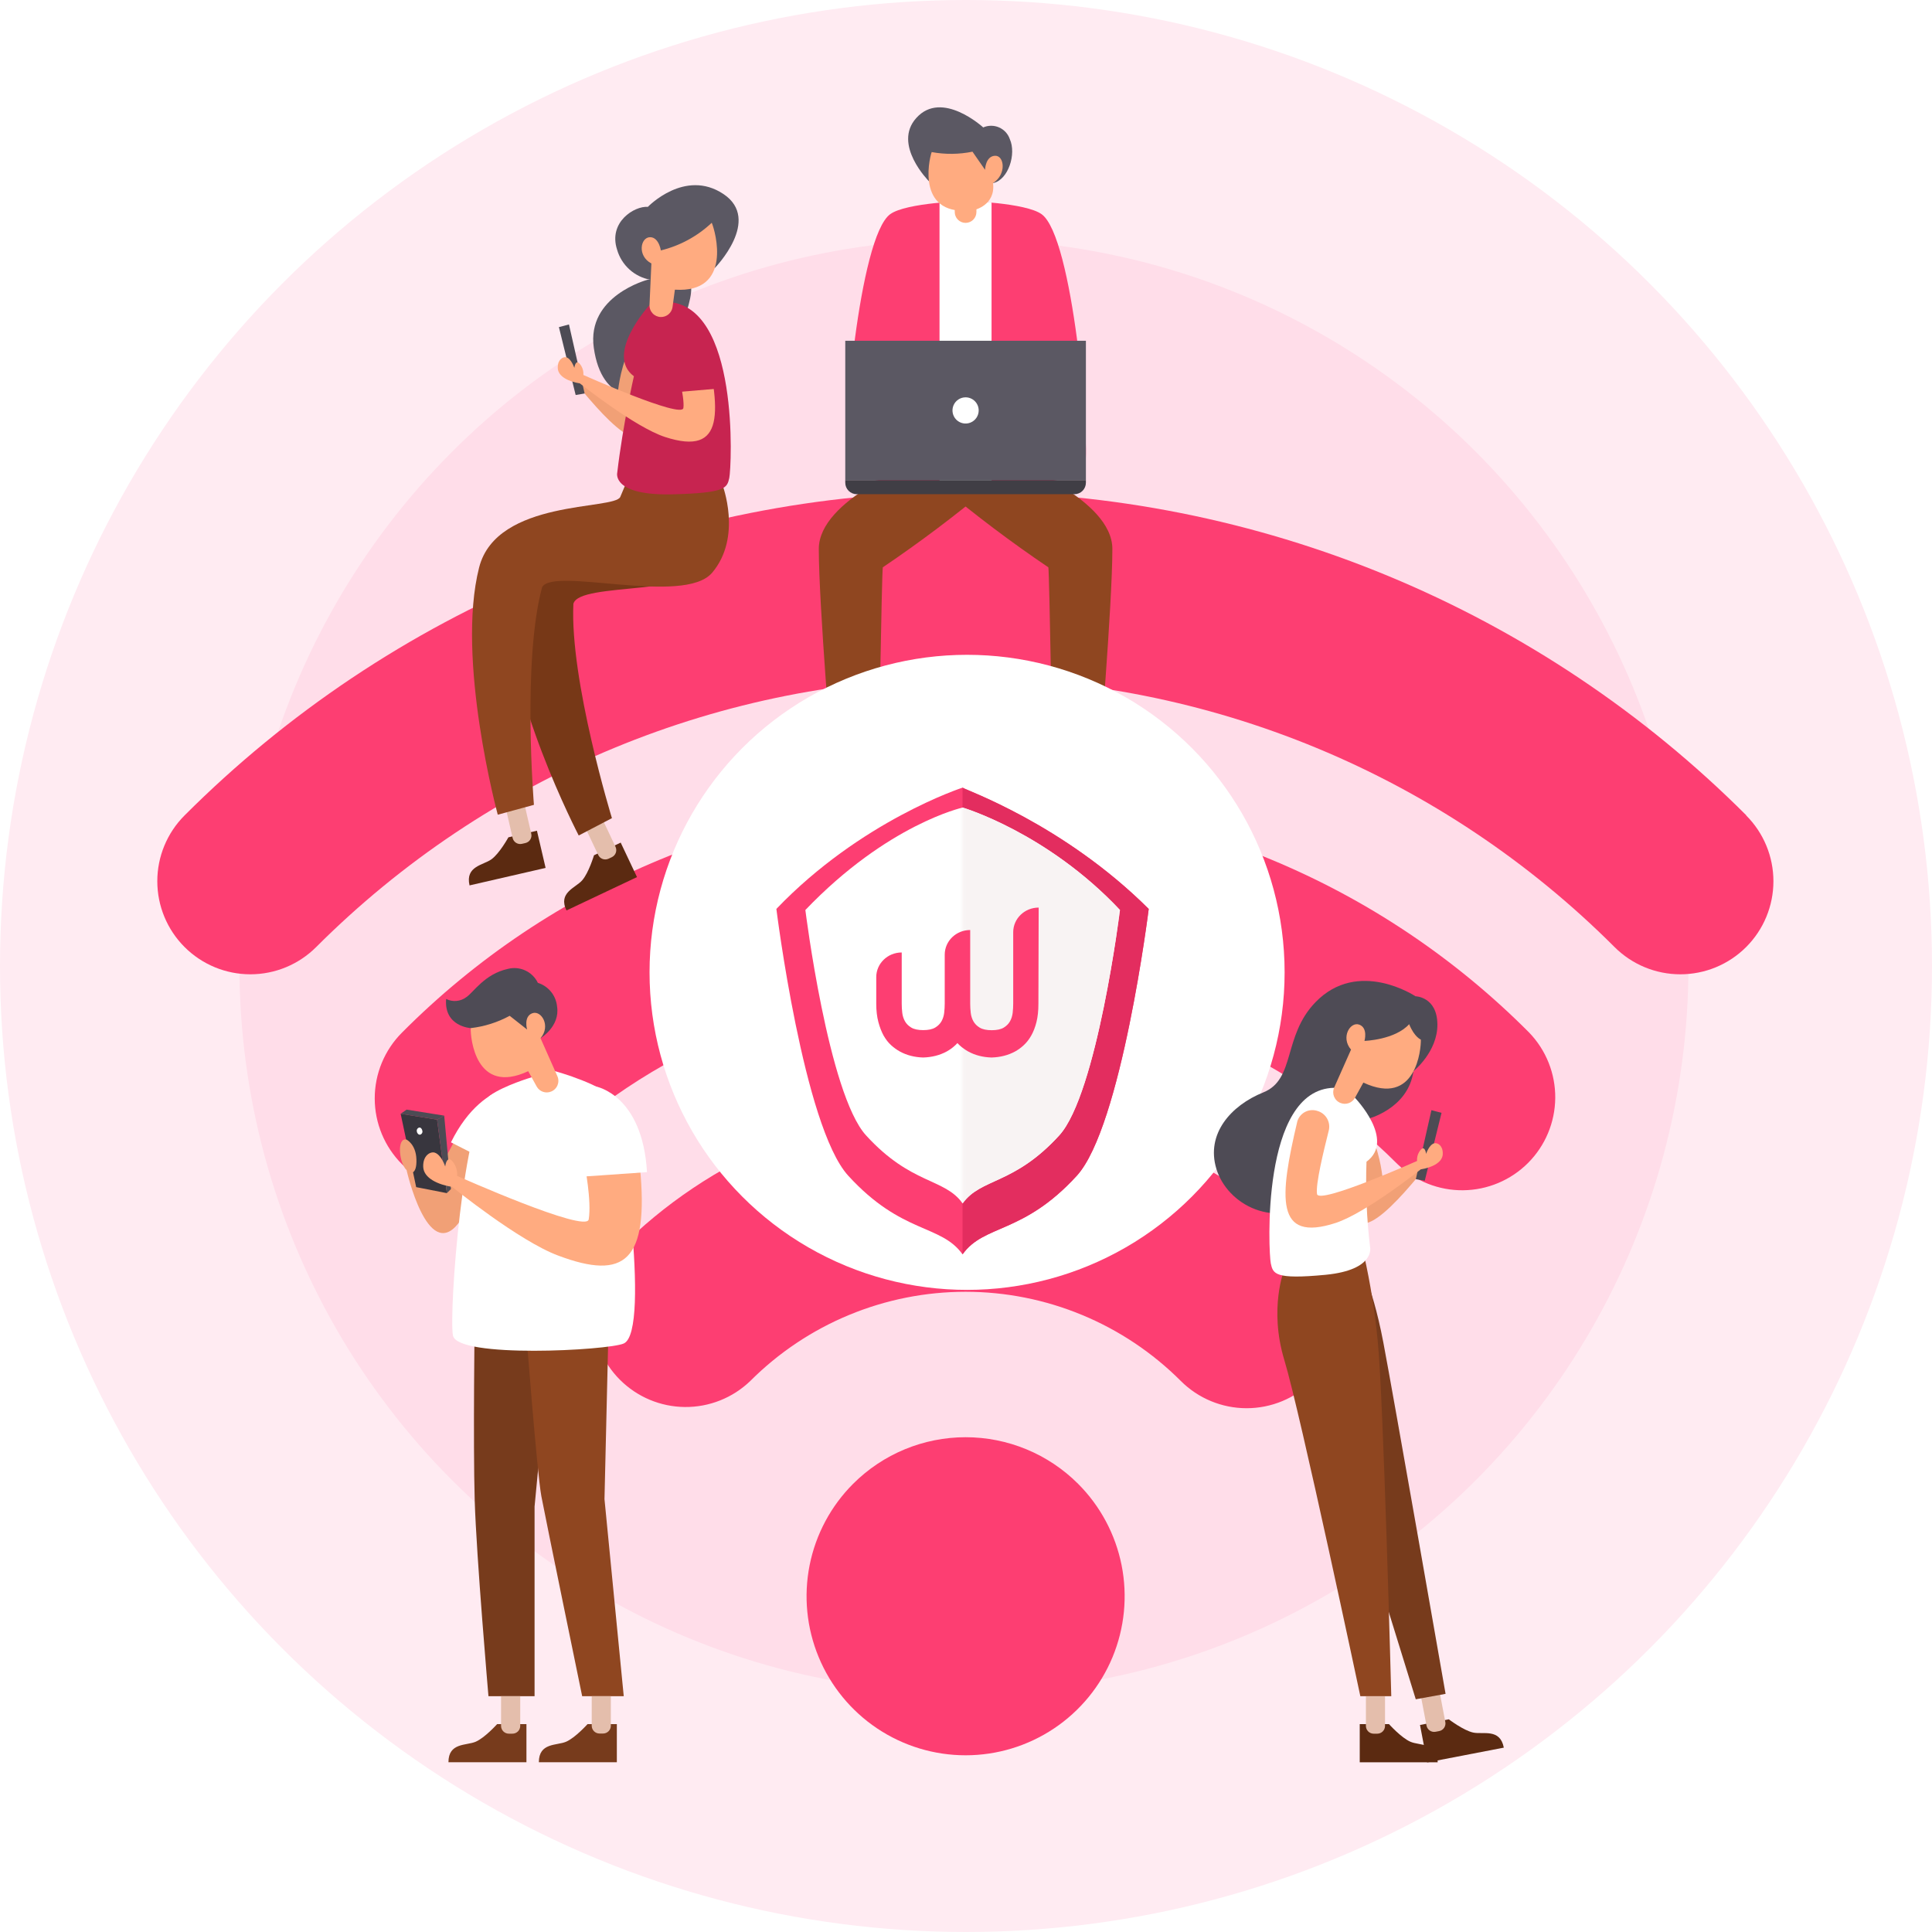 <svg width="468" height="468" viewBox="0 0 468 468" fill="none" xmlns="http://www.w3.org/2000/svg">
<circle r="234" transform="matrix(-1 0 0 1 234 234)" fill="#FFEBF2"/>
<ellipse rx="175.5" ry="176" transform="matrix(-1 0 0 1 233.5 234)" fill="#FFDDE9"/>
<path d="M206.664 359.425C201.276 364.813 197.606 371.678 196.119 379.151C194.633 386.625 195.396 394.371 198.312 401.411C201.228 408.451 206.166 414.468 212.501 418.701C218.837 422.934 226.285 425.194 233.905 425.194C241.525 425.194 248.974 422.934 255.309 418.701C261.645 414.468 266.583 408.451 269.499 401.411C272.415 394.371 273.178 386.625 271.691 379.151C270.204 371.678 266.535 364.813 261.147 359.425C253.92 352.203 244.122 348.146 233.905 348.146C223.689 348.146 213.89 352.203 206.664 359.425Z" fill="#FD3E72"/>
<path d="M233.899 267.822C218.288 267.779 202.822 270.834 188.4 276.81C173.977 282.786 160.883 291.565 149.877 302.637C145.777 306.89 143.51 312.583 143.564 318.49C143.618 324.398 145.989 330.048 150.167 334.225C154.344 338.403 159.994 340.774 165.902 340.828C171.809 340.882 177.502 338.615 181.755 334.515C188.601 327.667 196.73 322.234 205.675 318.528C214.621 314.822 224.21 312.914 233.893 312.914C243.577 312.914 253.165 314.822 262.111 318.528C271.057 322.234 279.185 327.667 286.031 334.515C290.259 338.744 295.993 341.12 301.972 341.122C307.952 341.123 313.687 338.748 317.916 334.521C322.145 330.294 324.521 324.56 324.522 318.58C324.523 312.601 322.149 306.866 317.922 302.637C306.915 291.565 293.821 282.787 279.399 276.811C264.976 270.835 249.511 267.78 233.899 267.822Z" fill="#FD3E72"/>
<path d="M233.899 193.574C208.534 193.507 183.406 198.471 159.972 208.18C136.537 217.888 115.261 232.148 97.375 250.134C93.147 254.363 90.773 260.098 90.774 266.078C90.775 272.057 93.152 277.791 97.381 282.019C101.61 286.246 107.345 288.62 113.324 288.619C119.304 288.618 125.038 286.242 129.265 282.013C157.019 254.263 194.658 238.674 233.905 238.674C273.152 238.674 310.792 254.263 338.545 282.013C342.799 286.113 348.491 288.38 354.399 288.325C360.306 288.271 365.957 285.9 370.134 281.723C374.311 277.546 376.682 271.895 376.736 265.988C376.791 260.08 374.524 254.388 370.424 250.134C352.539 232.147 331.263 217.885 307.828 208.177C284.393 198.468 259.265 193.505 233.899 193.574Z" fill="#FD3E72"/>
<path d="M423.045 197.527C398.207 172.677 368.717 152.964 336.258 139.515C303.8 126.066 269.01 119.144 233.875 119.144C198.741 119.144 163.951 126.066 131.492 139.515C99.034 152.964 69.544 172.677 44.706 197.527C40.478 201.756 38.104 207.491 38.105 213.47C38.106 219.449 40.483 225.184 44.712 229.411C48.941 233.638 54.675 236.013 60.655 236.011C66.635 236.01 72.369 233.634 76.596 229.405C97.246 208.753 121.761 192.371 148.742 181.195C175.723 170.018 204.641 164.265 233.846 164.265C263.05 164.265 291.968 170.018 318.949 181.195C345.93 192.371 370.446 208.753 391.095 229.405C393.188 231.499 395.673 233.16 398.409 234.294C401.144 235.427 404.075 236.011 407.036 236.011C409.997 236.012 412.929 235.429 415.664 234.297C418.4 233.164 420.885 231.504 422.979 229.411C425.073 227.318 426.735 224.833 427.868 222.098C429.002 219.362 429.585 216.431 429.586 213.47C429.586 210.509 429.004 207.577 427.871 204.842C426.739 202.106 425.079 199.621 422.985 197.527H423.045Z" fill="#FD3E72"/>
<path d="M134.946 243.857C135.686 248.631 130.936 251.483 130.936 251.483L118.81 253.632L114.036 249.049C114.036 249.049 107.508 248.691 108.069 241.983C108.842 242.373 109.708 242.539 110.57 242.463C111.433 242.387 112.257 242.072 112.95 241.554C114.752 240.36 117.342 235.944 123.059 234.691C124.47 234.336 125.961 234.479 127.279 235.097C128.597 235.714 129.661 236.768 130.292 238.08C131.552 238.474 132.667 239.234 133.496 240.262C134.324 241.29 134.829 242.542 134.946 243.857Z" fill="#4E4B55"/>
<path d="M109.775 276.977L106.195 283.66L98.497 283.469C98.497 283.469 103.509 305.74 110.969 296.419C115.6 290.654 118.798 278.349 118.798 278.349L113.189 276.702L109.775 276.977Z" fill="#F1A076"/>
<path d="M130.208 262.74C130.208 262.74 117.545 259.923 109.238 276.716L123.799 284.115C128.107 277.241 138.419 264.148 130.208 262.74Z" fill="white"/>
<path d="M105.873 271.215L97.053 269.795L100.812 287.566L108.26 289.022L105.873 271.215Z" fill="#38363E"/>
<path d="M107.603 270.245L109.238 288.028L108.26 289.019L105.873 271.212L107.603 270.245Z" fill="#4D4B54"/>
<path d="M97.053 269.793L98.497 268.791L107.603 270.247L105.873 271.214L97.053 269.793Z" fill="#4D4B54"/>
<path d="M102.304 273.9C102.36 274.096 102.336 274.306 102.237 274.485C102.139 274.664 101.974 274.796 101.779 274.854C101.409 274.914 101.051 274.58 100.979 274.103C100.927 273.906 100.952 273.698 101.05 273.52C101.148 273.342 101.311 273.209 101.504 273.148C101.874 273.052 102.232 273.422 102.304 273.9Z" fill="white"/>
<path d="M120.421 417.641C120.421 417.641 117.461 420.947 115.218 421.914C112.974 422.881 108.63 422.081 108.63 426.879H127.523V417.641H120.421Z" fill="#773B1C"/>
<path d="M114.991 318.175C114.991 318.175 114.585 349.91 114.991 363.457C115.397 377.003 118.321 410.874 118.321 410.874H129.492V364.948L133.944 318.139L114.991 318.175Z" fill="#773B1C"/>
<path d="M127.272 320.194C127.272 320.194 130.065 356.787 131.139 362.456C132.213 368.125 141.021 410.876 141.021 410.876H151.094L146.428 363.136L147.43 320.54C147.43 320.54 141.499 315.325 127.272 320.194Z" fill="#8F4620"/>
<path d="M128.776 260.959C128.776 260.959 122.08 262.952 118.75 265.351C112.222 270.053 108.713 317.865 109.716 323.486C110.718 329.108 147.299 327.126 151.094 325.444C157.861 322.46 150.175 270.197 148.528 266.449C147.001 262.976 134.481 259.479 134.481 259.479L128.776 260.959Z" fill="white"/>
<path d="M127.952 259.48C115.17 265.448 113.941 251.317 114.024 249.049C117.333 248.667 120.537 247.654 123.465 246.065L127.678 249.383C127.678 249.383 126.771 246.244 128.943 245.445C131.115 244.645 133.502 248.524 130.936 251.484L135.018 260.686C135.17 261.028 135.252 261.398 135.258 261.772C135.265 262.147 135.196 262.519 135.056 262.867C134.915 263.214 134.707 263.53 134.442 263.795C134.177 264.06 133.861 264.269 133.514 264.41C132.886 264.673 132.183 264.698 131.539 264.478C130.894 264.258 130.353 263.809 130.017 263.216L127.952 259.48Z" fill="#FFAB80"/>
<path d="M121.376 410.876H126.019V418.037C126.024 418.291 125.977 418.543 125.882 418.778C125.788 419.013 125.646 419.227 125.467 419.407C125.287 419.586 125.074 419.727 124.838 419.822C124.603 419.917 124.351 419.963 124.097 419.958H123.262C122.762 419.958 122.282 419.76 121.928 419.406C121.575 419.053 121.376 418.573 121.376 418.073V410.912V410.876Z" fill="#E4BEAC"/>
<path d="M142.322 417.641C142.322 417.641 139.362 420.947 137.118 421.914C134.875 422.881 130.53 422.081 130.53 426.879H149.423V417.641H142.322Z" fill="#773B1C"/>
<path d="M143.277 410.876H147.967V418.037C147.967 418.537 147.769 419.017 147.415 419.37C147.061 419.724 146.582 419.923 146.082 419.923H145.222C144.722 419.923 144.242 419.724 143.889 419.37C143.535 419.017 143.337 418.537 143.337 418.037V410.876H143.277Z" fill="#E4BEAC"/>
<path d="M141.63 282.251C141.63 282.251 143.348 290.868 142.608 295.38C142.048 298.817 110.73 284.841 110.73 284.841C110.807 283.833 110.574 282.825 110.062 281.953C108.26 279.053 107.842 282.573 107.842 282.573C107.842 282.573 106.947 279.733 105.3 279.208C104.273 278.886 102.411 279.876 102.519 282.657C102.626 285.438 106.195 286.977 109.549 287.515C109.549 287.515 125.732 300.643 135.257 304.164C151.345 310.203 157.229 305.536 155.021 282.752L141.63 282.251Z" fill="#FFAB80"/>
<path d="M144.387 263.204C144.387 263.204 155.63 265.174 156.728 283.935L140.436 285.069C139.183 277.061 136.283 261.295 144.387 263.204Z" fill="white"/>
<path d="M98.485 276.059C98.485 276.059 100.752 277.157 100.872 280.833C100.991 284.509 99.463 284.533 98.485 283.435C96.647 281.74 96.062 275.439 98.485 276.059Z" fill="#F1A076"/>
<path d="M225.02 43.902C225.02 43.902 216.14 35.022 221.964 28.577C228.159 21.655 238.172 30.869 238.172 30.869C238.778 30.602 239.434 30.464 240.096 30.465C240.759 30.465 241.414 30.603 242.02 30.87C242.626 31.137 243.17 31.528 243.617 32.017C244.064 32.505 244.405 33.082 244.617 33.709C246.24 37.29 244.247 43.544 240.607 44.343C236.967 45.143 225.02 43.902 225.02 43.902Z" fill="#5B5863"/>
<path d="M203.823 188.921C203.823 188.921 200.863 192.227 198.619 193.194C196.376 194.161 192.031 193.361 192.031 198.171H210.924V188.921H203.823Z" fill="#5B2A11"/>
<path d="M204.778 182.156H209.421V189.317C209.421 189.564 209.372 189.81 209.277 190.038C209.182 190.267 209.043 190.475 208.868 190.65C208.693 190.825 208.485 190.964 208.257 191.059C208.028 191.154 207.783 191.202 207.535 191.202H206.676C206.428 191.202 206.183 191.154 205.954 191.059C205.725 190.964 205.517 190.825 205.342 190.65C205.167 190.475 205.028 190.267 204.933 190.038C204.839 189.81 204.79 189.564 204.79 189.317V182.156H204.778Z" fill="#E4BEAC"/>
<path d="M263.976 188.921C263.976 188.921 266.935 192.227 269.179 193.194C271.423 194.161 275.767 193.361 275.767 198.171H256.874V188.921H263.976Z" fill="#5B2A11"/>
<path d="M261.123 191.239H260.264C259.764 191.239 259.284 191.041 258.93 190.687C258.577 190.333 258.378 189.854 258.378 189.354V182.193H263.009V189.354C263.009 189.854 262.81 190.333 262.456 190.687C262.103 191.041 261.623 191.239 261.123 191.239Z" fill="#E4BEAC"/>
<path d="M222.454 112.017C222.454 112.017 198.333 120.897 198.345 132.975C198.345 146.545 201.675 185.931 201.675 185.931H212.846C212.846 185.931 213.574 139.169 213.848 137.427C222.816 131.364 231.469 124.847 239.771 117.901L222.454 112.017Z" fill="#8F4620"/>
<path d="M245.345 112.017C245.345 112.017 269.466 120.897 269.454 132.975C269.454 146.545 266.124 185.931 266.124 185.931H254.953C254.953 185.931 254.225 139.169 253.95 137.427C244.982 131.364 236.33 124.847 228.027 117.901L245.345 112.017Z" fill="#8F4620"/>
<path d="M252.315 51.885C248.436 49.092 233.983 48.674 233.983 48.674C233.983 48.674 219.53 49.08 215.651 51.873C208.048 57.351 203.942 106.499 205.124 113.004C205.816 116.835 220.819 117.623 233.983 117.229C247.111 117.623 262.161 116.835 262.854 113.004C264.023 106.511 259.93 57.363 252.315 51.885Z" fill="#FD3E72"/>
<path d="M240.189 49.081C236.752 48.759 233.983 48.687 233.983 48.687C233.983 48.687 231.238 48.759 227.824 49.081L227.586 49.153V117.325C229.722 117.325 231.87 117.325 233.983 117.242C236.095 117.158 238.112 117.325 240.189 117.325V49.081Z" fill="white"/>
<path d="M263.045 82.546H204.754V116.31H263.045V82.546Z" fill="#5B5863"/>
<path d="M204.754 116.301H263.045V116.933C263.045 117.671 262.752 118.378 262.23 118.899C261.709 119.421 261.001 119.714 260.264 119.714H207.535C206.797 119.714 206.09 119.421 205.569 118.899C205.047 118.378 204.754 117.671 204.754 116.933V116.301Z" fill="#403E45"/>
<path d="M240.547 44.345C243.877 42.257 243.304 37.602 241.001 37.733C238.697 37.865 238.614 41.135 238.614 41.135L235.57 36.743C232.313 37.407 228.958 37.439 225.688 36.838C224.936 38.986 222 52.819 235.952 50.874C235.952 50.874 241.227 49.776 240.547 44.345Z" fill="#FFAB80"/>
<path d="M231.274 44.608V51.363C231.274 52.059 231.55 52.727 232.043 53.219C232.535 53.712 233.203 53.989 233.899 53.989C234.596 53.989 235.264 53.712 235.756 53.219C236.248 52.727 236.525 52.059 236.525 51.363V44.608H231.274Z" fill="#FFAB80"/>
<path d="M237.074 99.422C237.074 100.05 236.888 100.664 236.539 101.186C236.19 101.708 235.694 102.115 235.114 102.355C234.534 102.596 233.896 102.659 233.28 102.536C232.664 102.414 232.098 102.111 231.654 101.667C231.21 101.223 230.908 100.658 230.786 100.042C230.663 99.426 230.726 98.788 230.966 98.207C231.207 97.627 231.613 97.132 232.136 96.783C232.658 96.434 233.271 96.248 233.899 96.248C234.741 96.248 235.549 96.582 236.144 97.177C236.74 97.773 237.074 98.58 237.074 99.422Z" fill="white"/>
<g filter="url(#filter0_d)">
<circle cx="234.261" cy="231.538" r="76.919" fill="white"/>
</g>
<path d="M143.886 207.176C143.886 207.176 142.62 211.437 141.009 213.263C139.398 215.089 135.125 216.223 137.226 220.543L154.305 212.463L150.354 204.109L143.886 207.176Z" fill="#5B2A11"/>
<path d="M141.853 200.635L146.04 198.655L149.101 205.129C149.315 205.581 149.34 206.099 149.172 206.57C149.003 207.041 148.655 207.426 148.203 207.64L147.426 208.007C146.974 208.221 146.455 208.246 145.984 208.078C145.513 207.909 145.129 207.56 144.915 207.108L141.853 200.635Z" fill="#E4BEAC"/>
<path d="M156.835 67.775C156.835 67.775 142.071 71.666 143.838 84.245C144.793 91.036 147.705 94.342 150.999 95.5C153.792 96.49 154.436 93.256 156.787 91.991C161.907 89.246 169.653 69.72 166.848 68.443C164.044 67.166 156.835 67.775 156.835 67.775Z" fill="#5B5863"/>
<path d="M157.599 67.777C155.692 67.442 153.919 66.578 152.481 65.282C151.044 63.986 150 62.31 149.471 60.449C147.323 53.765 153.732 49.839 156.93 50.113C156.93 50.113 165.894 40.768 175.239 46.998C184.584 53.228 173.174 64.9 173.174 64.9L157.599 67.777Z" fill="#5B5863"/>
<path d="M165.07 77.329C172.124 78.928 161.621 100.304 155.797 105.519C151.202 109.649 136.701 88.476 135.257 87.879C133.812 87.283 149.65 95.231 149.65 95.231C149.65 95.231 151.273 74.226 165.07 77.329Z" fill="#F1A076"/>
<path d="M173.46 117.146C173.46 117.146 175.024 123.257 174.403 135.383C169.629 144.787 140.4 140.765 138.897 146.255C137.99 164.743 148.23 198.185 148.23 198.185L140.186 202.386C140.186 202.386 122.176 167.774 122.963 144.835C123.56 127.697 152.133 124.259 152.741 120.834C153.541 116.251 154.173 113.745 154.173 113.745L173.46 117.146Z" fill="#773817"/>
<path d="M123.154 202.828C123.154 202.828 121.018 206.719 119.049 208.151C117.079 209.583 112.664 209.798 113.738 214.477L132.165 210.24L130.065 201.229L123.154 202.828Z" fill="#5B2A11"/>
<path d="M122.56 196.016L127.084 194.975L128.69 201.954C128.746 202.195 128.753 202.445 128.712 202.689C128.671 202.934 128.583 203.167 128.451 203.377C128.32 203.587 128.148 203.769 127.947 203.913C127.745 204.056 127.517 204.159 127.276 204.214L126.438 204.407C126.197 204.463 125.947 204.47 125.703 204.429C125.459 204.388 125.225 204.299 125.015 204.168C124.805 204.037 124.623 203.865 124.479 203.663C124.336 203.462 124.233 203.234 124.178 202.992L122.572 196.014L122.56 196.016Z" fill="#E4BEAC"/>
<path d="M174.964 117.349C174.964 117.349 179.905 130.024 172.494 138.748C165.667 146.781 133.956 137.197 131.318 142.245C126.472 160.148 129.337 194.962 129.337 194.962L120.576 197.349C120.576 197.349 110.384 159.682 116.065 137.447C120.314 120.834 148.946 123.591 150.259 120.356C152.013 116.06 153.171 113.745 153.171 113.745L174.964 117.349Z" fill="#8F4620"/>
<path d="M161.382 73.118L157.324 73.906C157.324 73.906 146.416 85.841 153.553 91.14C153.553 91.14 150.891 102.789 149.519 114.497C149.519 114.497 148.039 120.178 163.256 119.737C175.752 119.379 176.11 118.245 176.659 115.774C177.208 113.304 179.249 73.512 161.382 73.118Z" fill="#C72450"/>
<path d="M141.618 95.317L137.823 78.596L135.388 79.24L139.446 95.687L141.618 95.317Z" fill="#4D4B54"/>
<path d="M163.483 70.169C177.542 71.052 173.305 56.038 172.41 53.961C168.941 57.233 164.68 59.545 160.046 60.669C160.201 61.23 159.759 57.41 157.444 57.458C155.128 57.506 154.317 61.993 157.79 63.819L157.336 73.869C157.319 74.242 157.376 74.616 157.506 74.967C157.635 75.318 157.834 75.639 158.09 75.912C158.346 76.185 158.654 76.403 158.996 76.555C159.338 76.706 159.707 76.787 160.081 76.793C160.762 76.806 161.425 76.571 161.945 76.132C162.466 75.693 162.809 75.079 162.91 74.406L163.483 70.169Z" fill="#FFAB80"/>
<path d="M165.201 78.855C164.278 79.194 163.513 79.865 163.057 80.736C162.6 81.607 162.484 82.618 162.731 83.57C163.924 88.344 165.929 96.46 165.536 98.847C165.106 101.46 141.319 90.838 141.319 90.838C141.374 90.071 141.195 89.305 140.806 88.642C139.446 86.446 139.123 89.12 139.123 89.12C139.123 89.12 138.419 86.959 137.226 86.565C136.45 86.315 135.03 87.067 135.113 89.179C135.197 91.292 137.906 92.461 140.46 92.867C140.46 92.867 153.744 103.453 161.084 105.852C175.74 110.626 174.749 99.789 170.345 81.195C170.187 80.689 169.925 80.221 169.576 79.822C169.226 79.422 168.798 79.1 168.317 78.875C167.837 78.651 167.315 78.529 166.784 78.517C166.254 78.505 165.727 78.605 165.237 78.808L165.201 78.855Z" fill="#FFAB80"/>
<path d="M163.698 95L174.547 94.081C174.547 94.081 173.067 79.759 168.376 77.849C163.686 75.94 159.091 81.143 163.698 95Z" fill="#C72450"/>
<path d="M342.878 241.332C342.878 241.332 329.009 232.071 318.65 242.776C310.701 250.988 313.876 261.454 306.022 264.617C298.169 267.78 292.082 274.667 294.648 283.128C297.214 291.59 308.565 298.358 320.416 290.397C332.268 282.436 331.229 271.062 331.229 271.062C331.229 271.062 341.088 268.675 342.388 259.485C342.388 259.485 348.272 254.783 348.189 248.099C348.105 241.416 342.878 241.332 342.878 241.332Z" fill="#4E4B55"/>
<path d="M319.509 267.659C312.455 269.258 322.958 290.634 328.783 295.85C333.377 299.979 347.819 278.806 349.323 278.21C350.826 277.613 334.929 285.597 334.929 285.597C334.929 285.597 333.306 264.556 319.509 267.659Z" fill="#F1A076"/>
<path d="M350.958 416.479C350.958 416.479 354.479 419.176 356.866 419.689C359.253 420.203 363.37 418.615 364.277 423.342L345.706 426.922L343.976 417.851L350.958 416.479Z" fill="#5B2A11"/>
<path d="M348.601 419.335L347.756 419.496C347.265 419.589 346.757 419.484 346.343 419.203C345.93 418.922 345.644 418.488 345.551 417.997L344.209 410.963L348.769 410.093L350.111 417.127C350.158 417.371 350.156 417.622 350.105 417.865C350.054 418.109 349.956 418.34 349.815 418.545C349.675 418.75 349.495 418.926 349.287 419.061C349.078 419.197 348.845 419.29 348.601 419.335Z" fill="#E4BEAC"/>
<path d="M317.587 307.469C317.587 307.469 313.768 316.909 317.587 329.477C321.407 342.044 342.949 411.626 342.949 411.626L350.17 410.313C350.17 410.313 337.543 338.046 335.096 325.204C332.172 309.832 328.568 304.771 328.568 304.771L317.587 307.469Z" fill="#773B1C"/>
<path d="M311.119 307.471C311.119 307.471 307.3 316.912 311.119 329.48C314.938 342.047 329.522 410.876 329.522 410.876H337.018C337.018 410.876 335.096 337.751 333.724 324.753C333.061 317.8 331.961 310.896 330.43 304.082L311.119 307.471Z" fill="#8F4620"/>
<path d="M336.469 417.648C336.469 417.648 339.429 420.954 341.672 421.921C343.916 422.887 348.26 422.088 348.26 426.886H329.379V417.648H336.469Z" fill="#5B2A11"/>
<path d="M333.616 419.963H332.757C332.257 419.963 331.777 419.764 331.423 419.41C331.07 419.057 330.871 418.577 330.871 418.077V410.916H335.502V418.077C335.502 418.577 335.303 419.057 334.95 419.41C334.596 419.764 334.116 419.963 333.616 419.963Z" fill="#E4BEAC"/>
<path d="M323.185 263.505L328.186 265.892C328.186 265.892 338.151 276.157 331.014 281.408C330.768 288.319 331.06 295.238 331.886 302.103C331.886 302.103 333.198 307.605 321.144 308.799C308.696 309.992 308.386 308.524 307.837 306.054C307.288 303.583 305.33 263.84 323.185 263.505Z" fill="white"/>
<path d="M342.961 285.647L346.745 268.926L349.191 269.571L345.133 286.005L342.961 285.647Z" fill="#4D4B54"/>
<path d="M330.251 262.24C343.033 268.207 344.262 254.076 344.179 251.821C344.179 251.821 342.627 251.248 341.35 248.097C337.877 251.916 330.525 252.143 330.525 252.143C330.525 252.143 331.432 249.004 329.26 248.204C327.088 247.405 324.701 251.284 327.267 254.255L323.185 263.445C323.034 263.788 322.954 264.157 322.948 264.531C322.943 264.906 323.012 265.277 323.152 265.624C323.292 265.971 323.5 266.287 323.764 266.552C324.028 266.817 324.343 267.027 324.689 267.169C325.319 267.431 326.023 267.454 326.668 267.234C327.314 267.015 327.858 266.567 328.198 265.976L330.251 262.24Z" fill="#FFAB80"/>
<path d="M319.378 269.189C320.314 269.529 321.088 270.209 321.546 271.093C322.004 271.978 322.112 273.003 321.848 273.963C320.655 278.737 318.65 286.853 319.032 289.24C319.461 291.854 343.26 281.232 343.26 281.232C343.197 280.464 343.377 279.696 343.773 279.036C345.133 276.84 345.456 279.513 345.456 279.513C345.456 279.513 346.136 277.353 347.389 276.959C348.165 276.708 349.573 277.46 349.49 279.573C349.406 281.685 346.709 282.855 344.155 283.261C344.155 283.261 330.871 293.847 323.531 296.246C308.863 301.02 309.866 290.183 314.27 271.588C314.428 271.082 314.69 270.614 315.039 270.215C315.388 269.816 315.817 269.494 316.298 269.269C316.778 269.044 317.3 268.922 317.831 268.911C318.361 268.899 318.888 268.998 319.378 269.201V269.189Z" fill="#FFAB80"/>
<g filter="url(#filter1_d)">
<g filter="url(#filter2_d)">
<path d="M278.262 204.18C278.262 204.18 271.672 256.932 260.844 268.801C247.825 283.041 238.398 280.504 233.164 287.848C227.916 280.495 218.48 283.041 205.47 268.792C194.643 256.923 188.066 204.171 188.066 204.171C208.574 182.758 233.164 174.794 233.164 174.794C233.658 175.292 257.555 183.555 278.262 204.18Z" fill="#FD3E72"/>
</g>
<g filter="url(#filter3_d)">
<path d="M278.262 204.18C278.262 204.18 271.672 256.932 260.844 268.801C247.825 283.041 238.398 280.504 233.164 287.848L233.164 266.498L233.164 208.309L233.164 174.794C233.658 175.292 257.555 183.555 278.262 204.18Z" fill="#E32D5F"/>
</g>
<path d="M271.3 208.437C271.3 208.437 265.734 252.996 256.589 263.03C245.6 275.074 237.623 273.305 233.188 279.509C228.752 273.305 220.78 275.074 209.786 263.03C200.641 252.996 195.088 208.437 195.088 208.437C214.984 187.641 233.188 183.621 233.188 183.621C233.188 183.621 253.611 189.632 271.3 208.437Z" fill="white"/>
<mask id="mask0" mask-type="alpha" maskUnits="userSpaceOnUse" x="233" y="181" width="39" height="104">
<path d="M233.095 181.963H271.323V284.503H233.095V181.963Z" fill="#C4C4C4"/>
</mask>
<g mask="url(#mask0)">
<path d="M271.294 208.439C271.294 208.439 265.728 252.998 256.583 263.031C245.594 275.076 237.617 273.307 233.181 279.511C228.746 273.307 220.773 275.076 209.78 263.031C200.635 252.998 195.082 208.439 195.082 208.439C214.978 187.643 233.181 183.623 233.181 183.623C233.181 183.623 253.604 189.634 271.294 208.439Z" fill="#F8F3F3"/>
</g>
<path d="M251.604 207.849C248.189 207.849 245.435 210.516 245.435 213.823V231.124C245.435 231.848 245.392 232.571 245.307 233.336C245.221 234.08 245.008 234.762 244.666 235.382C244.324 236.003 243.812 236.519 243.129 236.933C242.446 237.346 241.464 237.553 240.226 237.553C238.987 237.553 238.005 237.346 237.322 236.933C236.639 236.519 236.127 236.003 235.785 235.382C235.444 234.762 235.23 234.08 235.145 233.336C235.059 232.592 235.017 231.848 235.017 231.124V213.286C231.601 213.286 228.847 215.952 228.847 219.259V231.104C228.847 231.827 228.804 232.551 228.719 233.315C228.634 234.06 228.42 234.742 228.079 235.362C227.737 235.982 227.225 236.499 226.541 236.912C225.858 237.325 224.876 237.532 223.638 237.532C222.4 237.532 221.418 237.325 220.735 236.912C220.052 236.499 219.539 235.982 219.198 235.362C218.856 234.742 218.643 234.06 218.557 233.315C218.472 232.571 218.429 231.827 218.429 231.104V218.722C215.013 218.722 212.259 221.409 212.259 224.696V231.104C212.259 232.799 212.43 234.287 212.772 235.568C213.113 236.85 213.54 237.946 214.053 238.876C214.586 239.806 215.184 240.571 215.867 241.191C216.55 241.811 217.255 242.307 217.959 242.7C219.603 243.609 221.503 244.105 223.617 244.167C225.773 244.105 227.673 243.609 229.338 242.7C230.043 242.307 230.747 241.811 231.409 241.191C231.58 241.026 231.75 240.86 231.921 240.674C232.092 240.86 232.263 241.026 232.434 241.191C233.117 241.811 233.821 242.307 234.526 242.7C236.169 243.609 238.069 244.105 240.183 244.167C242.339 244.105 244.239 243.609 245.904 242.7C246.609 242.307 247.313 241.811 247.975 241.191C248.658 240.571 249.256 239.806 249.79 238.876C250.323 237.946 250.75 236.85 251.071 235.568C251.391 234.287 251.54 232.819 251.54 231.104L251.604 207.849Z" fill="#FD3E72"/>
</g>
<defs>
<filter id="filter0_d" x="122.342" y="123.619" width="223.838" height="223.838" filterUnits="userSpaceOnUse" color-interpolation-filters="sRGB">
<feFlood flood-opacity="0" result="BackgroundImageFix"/>
<feColorMatrix in="SourceAlpha" type="matrix" values="0 0 0 0 0 0 0 0 0 0 0 0 0 0 0 0 0 0 127 0" result="hardAlpha"/>
<feOffset dy="4"/>
<feGaussianBlur stdDeviation="17.5"/>
<feColorMatrix type="matrix" values="0 0 0 0 0 0 0 0 0 0 0 0 0 0 0 0 0 0 0.25 0"/>
<feBlend mode="normal" in2="BackgroundImageFix" result="effect1_dropShadow"/>
<feBlend mode="normal" in="SourceGraphic" in2="effect1_dropShadow" result="shape"/>
</filter>
<filter id="filter1_d" x="163.066" y="161.794" width="140.196" height="163.054" filterUnits="userSpaceOnUse" color-interpolation-filters="sRGB">
<feFlood flood-opacity="0" result="BackgroundImageFix"/>
<feColorMatrix in="SourceAlpha" type="matrix" values="0 0 0 0 0 0 0 0 0 0 0 0 0 0 0 0 0 0 127 0" result="hardAlpha"/>
<feOffset dy="12"/>
<feGaussianBlur stdDeviation="12.5"/>
<feColorMatrix type="matrix" values="0 0 0 0 0 0 0 0 0 0 0 0 0 0 0 0 0 0 0.1 0"/>
<feBlend mode="normal" in2="BackgroundImageFix" result="effect1_dropShadow"/>
<feBlend mode="normal" in="SourceGraphic" in2="effect1_dropShadow" result="shape"/>
</filter>
<filter id="filter2_d" x="182.066" y="172.794" width="102.196" height="125.054" filterUnits="userSpaceOnUse" color-interpolation-filters="sRGB">
<feFlood flood-opacity="0" result="BackgroundImageFix"/>
<feColorMatrix in="SourceAlpha" type="matrix" values="0 0 0 0 0 0 0 0 0 0 0 0 0 0 0 0 0 0 127 0" result="hardAlpha"/>
<feOffset dy="4"/>
<feGaussianBlur stdDeviation="3"/>
<feColorMatrix type="matrix" values="0 0 0 0 0 0 0 0 0 0 0 0 0 0 0 0 0 0 0.1 0"/>
<feBlend mode="normal" in2="BackgroundImageFix" result="effect1_dropShadow"/>
<feBlend mode="normal" in="SourceGraphic" in2="effect1_dropShadow" result="shape"/>
</filter>
<filter id="filter3_d" x="227.164" y="172.794" width="57.098" height="125.054" filterUnits="userSpaceOnUse" color-interpolation-filters="sRGB">
<feFlood flood-opacity="0" result="BackgroundImageFix"/>
<feColorMatrix in="SourceAlpha" type="matrix" values="0 0 0 0 0 0 0 0 0 0 0 0 0 0 0 0 0 0 127 0" result="hardAlpha"/>
<feOffset dy="4"/>
<feGaussianBlur stdDeviation="3"/>
<feColorMatrix type="matrix" values="0 0 0 0 0 0 0 0 0 0 0 0 0 0 0 0 0 0 0.1 0"/>
<feBlend mode="normal" in2="BackgroundImageFix" result="effect1_dropShadow"/>
<feBlend mode="normal" in="SourceGraphic" in2="effect1_dropShadow" result="shape"/>
</filter>
</defs>
</svg>
